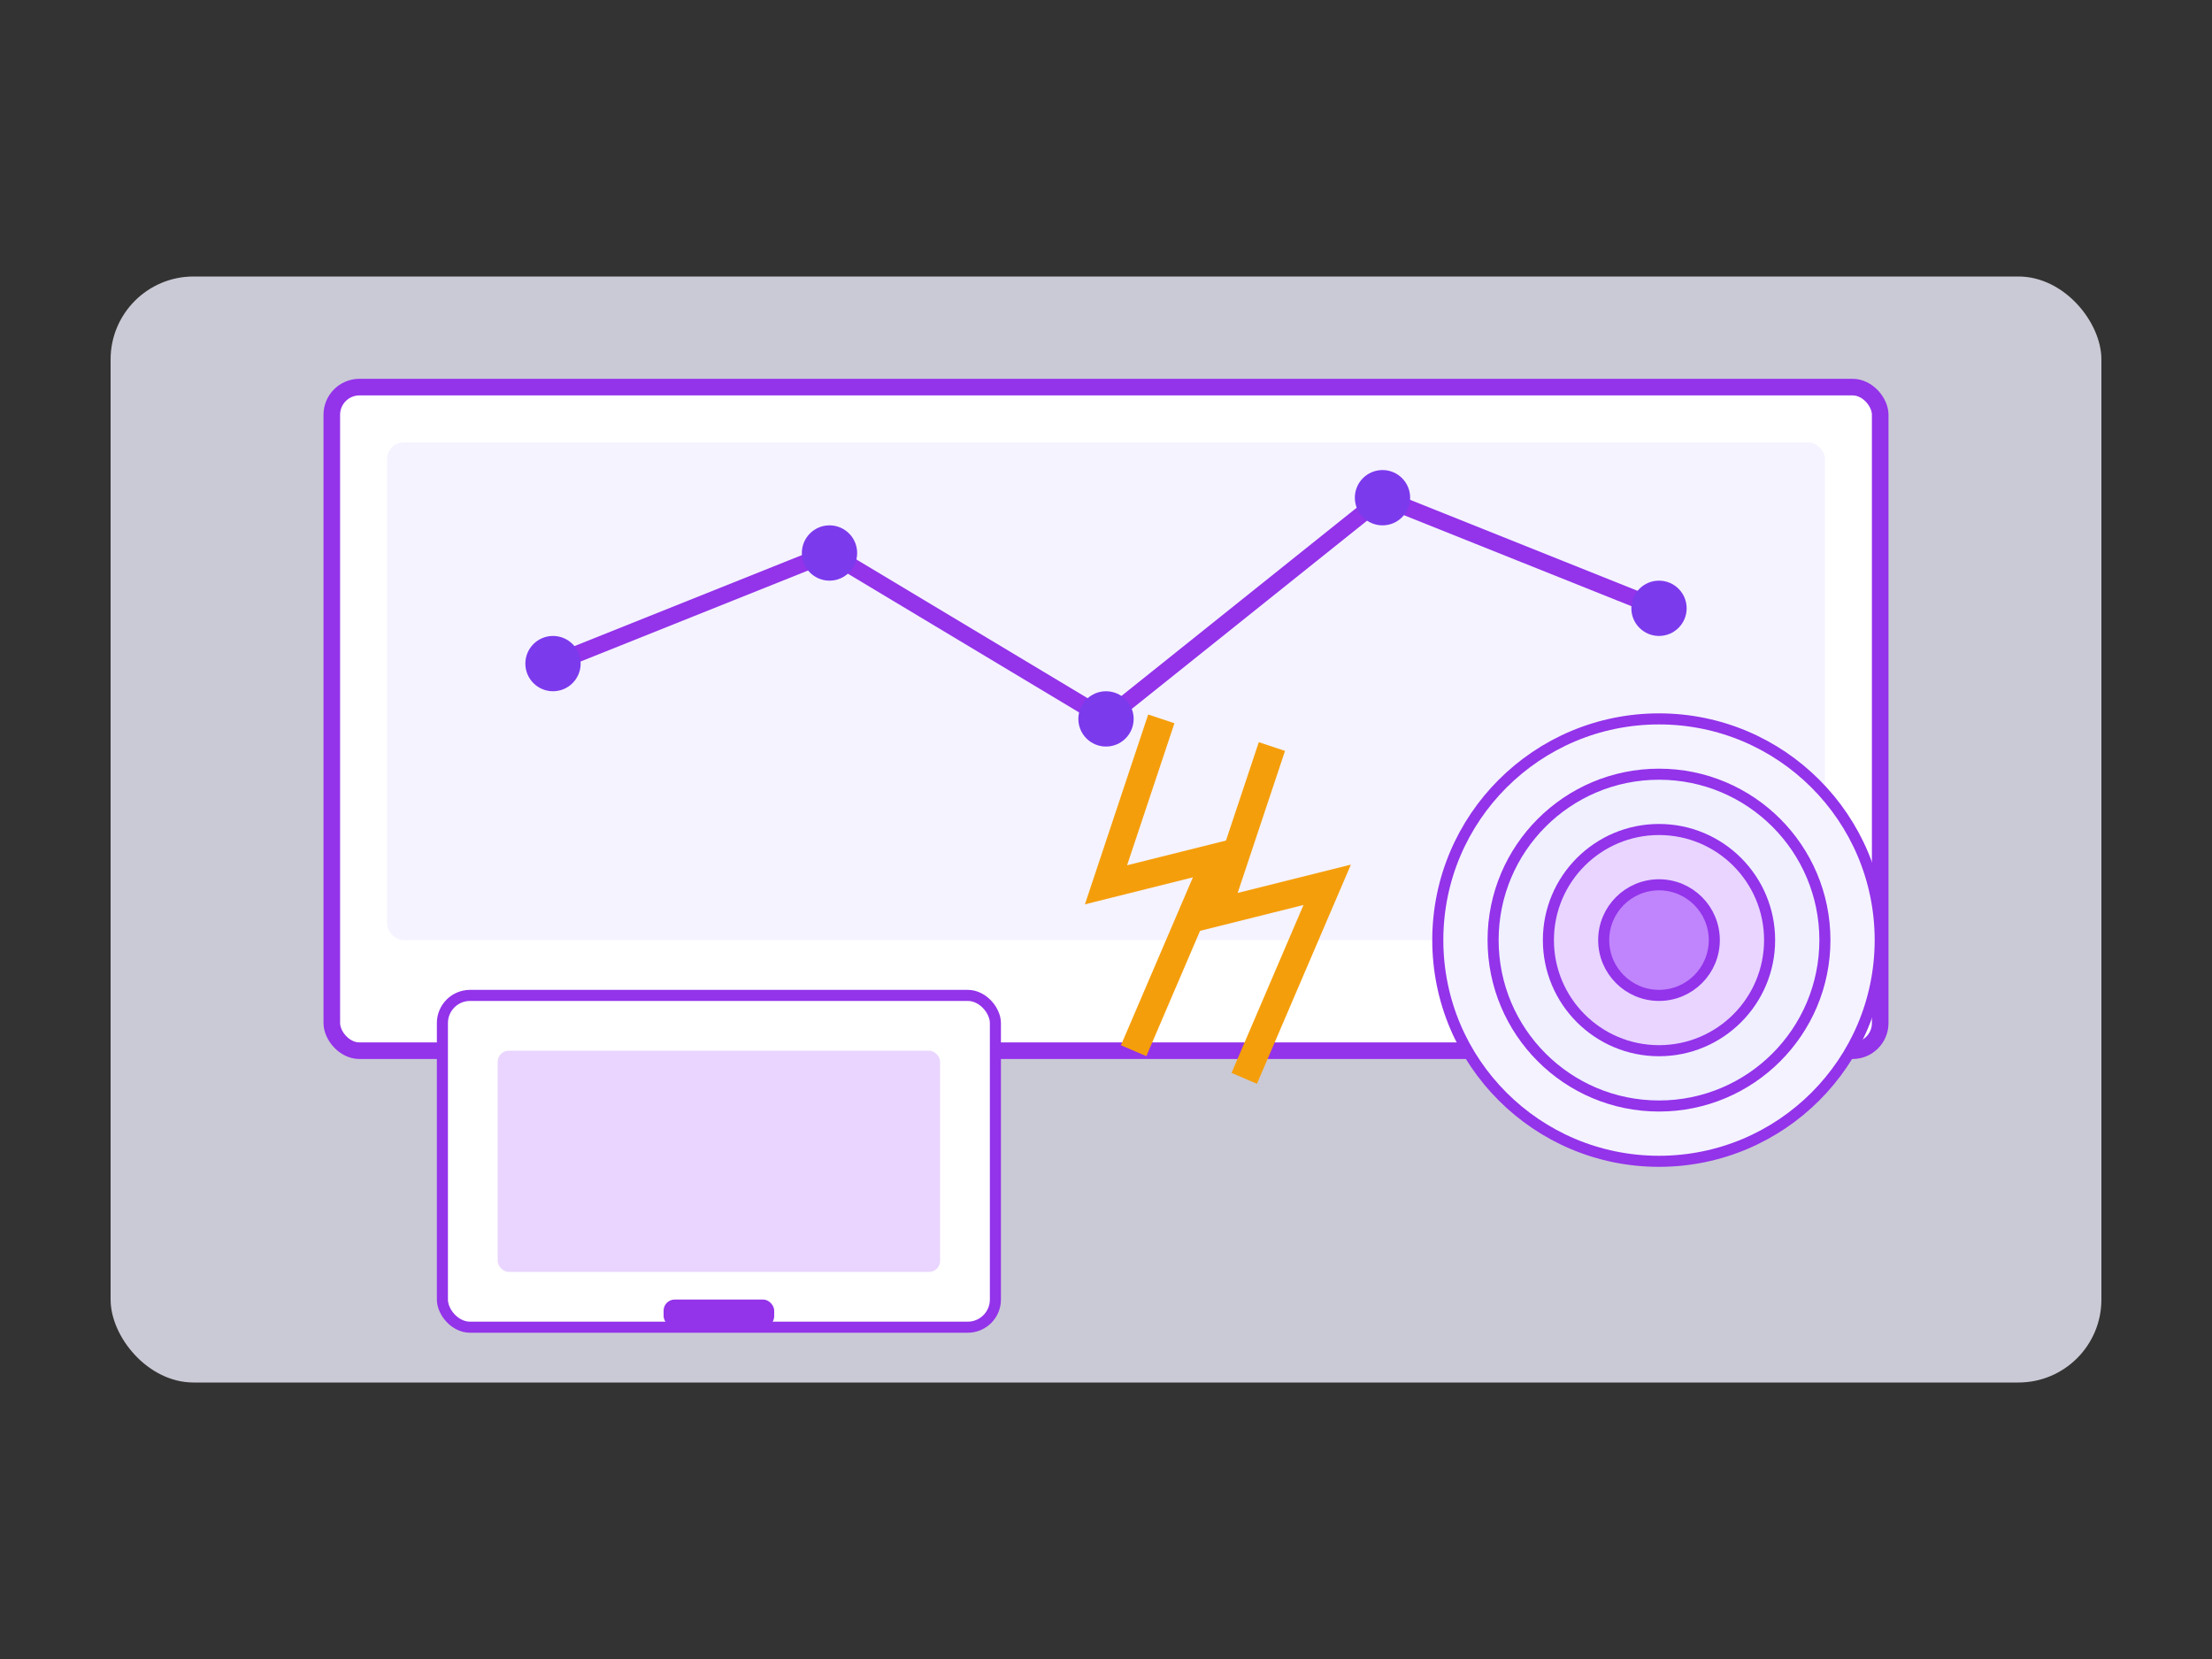 <?xml version="1.0" encoding="UTF-8"?>
<svg width="400" height="300" viewBox="0 0 400 300" fill="none" xmlns="http://www.w3.org/2000/svg">
  <rect x="0" y="0" width="400" height="300" fill="#333333" stroke="none"/>
  <!-- Background Elements -->
  <rect x="20" y="50" width="360" height="200" rx="15" fill="#f0f0ff" opacity="0.8"/>
  
  <!-- Advertising Billboard -->
  <rect x="60" y="70" width="280" height="120" rx="5" fill="#ffffff" stroke="#9333ea" stroke-width="3"/>
  <rect x="70" y="80" width="260" height="90" rx="3" fill="#f5f3ff"/>
  <path d="M100 120 L150 100 L200 130 L250 90 L300 110" stroke="#9333ea" stroke-width="3" fill="none"/>
  
  <!-- Lightning Elements -->
  <path d="M210 130 L200 160 L220 155 L205 190" stroke="#f59e0b" stroke-width="5" fill="none"/>
  <path d="M230 135 L220 165 L240 160 L225 195" stroke="#f59e0b" stroke-width="5" fill="none"/>
  
  <!-- Target/Audience Elements -->
  <circle cx="300" cy="170" r="40" fill="#f5f3ff" stroke="#9333ea" stroke-width="2"/>
  <circle cx="300" cy="170" r="30" fill="#f0f0ff" stroke="#9333ea" stroke-width="2"/>
  <circle cx="300" cy="170" r="20" fill="#e9d5ff" stroke="#9333ea" stroke-width="2"/>
  <circle cx="300" cy="170" r="10" fill="#c084fc" stroke="#9333ea" stroke-width="2"/>
  
  <!-- Data Points -->
  <circle cx="100" cy="120" r="5" fill="#7c3aed"/>
  <circle cx="150" cy="100" r="5" fill="#7c3aed"/>
  <circle cx="200" cy="130" r="5" fill="#7c3aed"/>
  <circle cx="250" cy="90" r="5" fill="#7c3aed"/>
  <circle cx="300" cy="110" r="5" fill="#7c3aed"/>
  
  <!-- Device -->
  <rect x="80" y="180" width="100" height="60" rx="5" fill="#ffffff" stroke="#9333ea" stroke-width="2"/>
  <rect x="90" y="190" width="80" height="40" rx="2" fill="#e9d5ff"/>
  <rect x="120" y="235" width="20" height="5" rx="2" fill="#9333ea"/>
</svg>